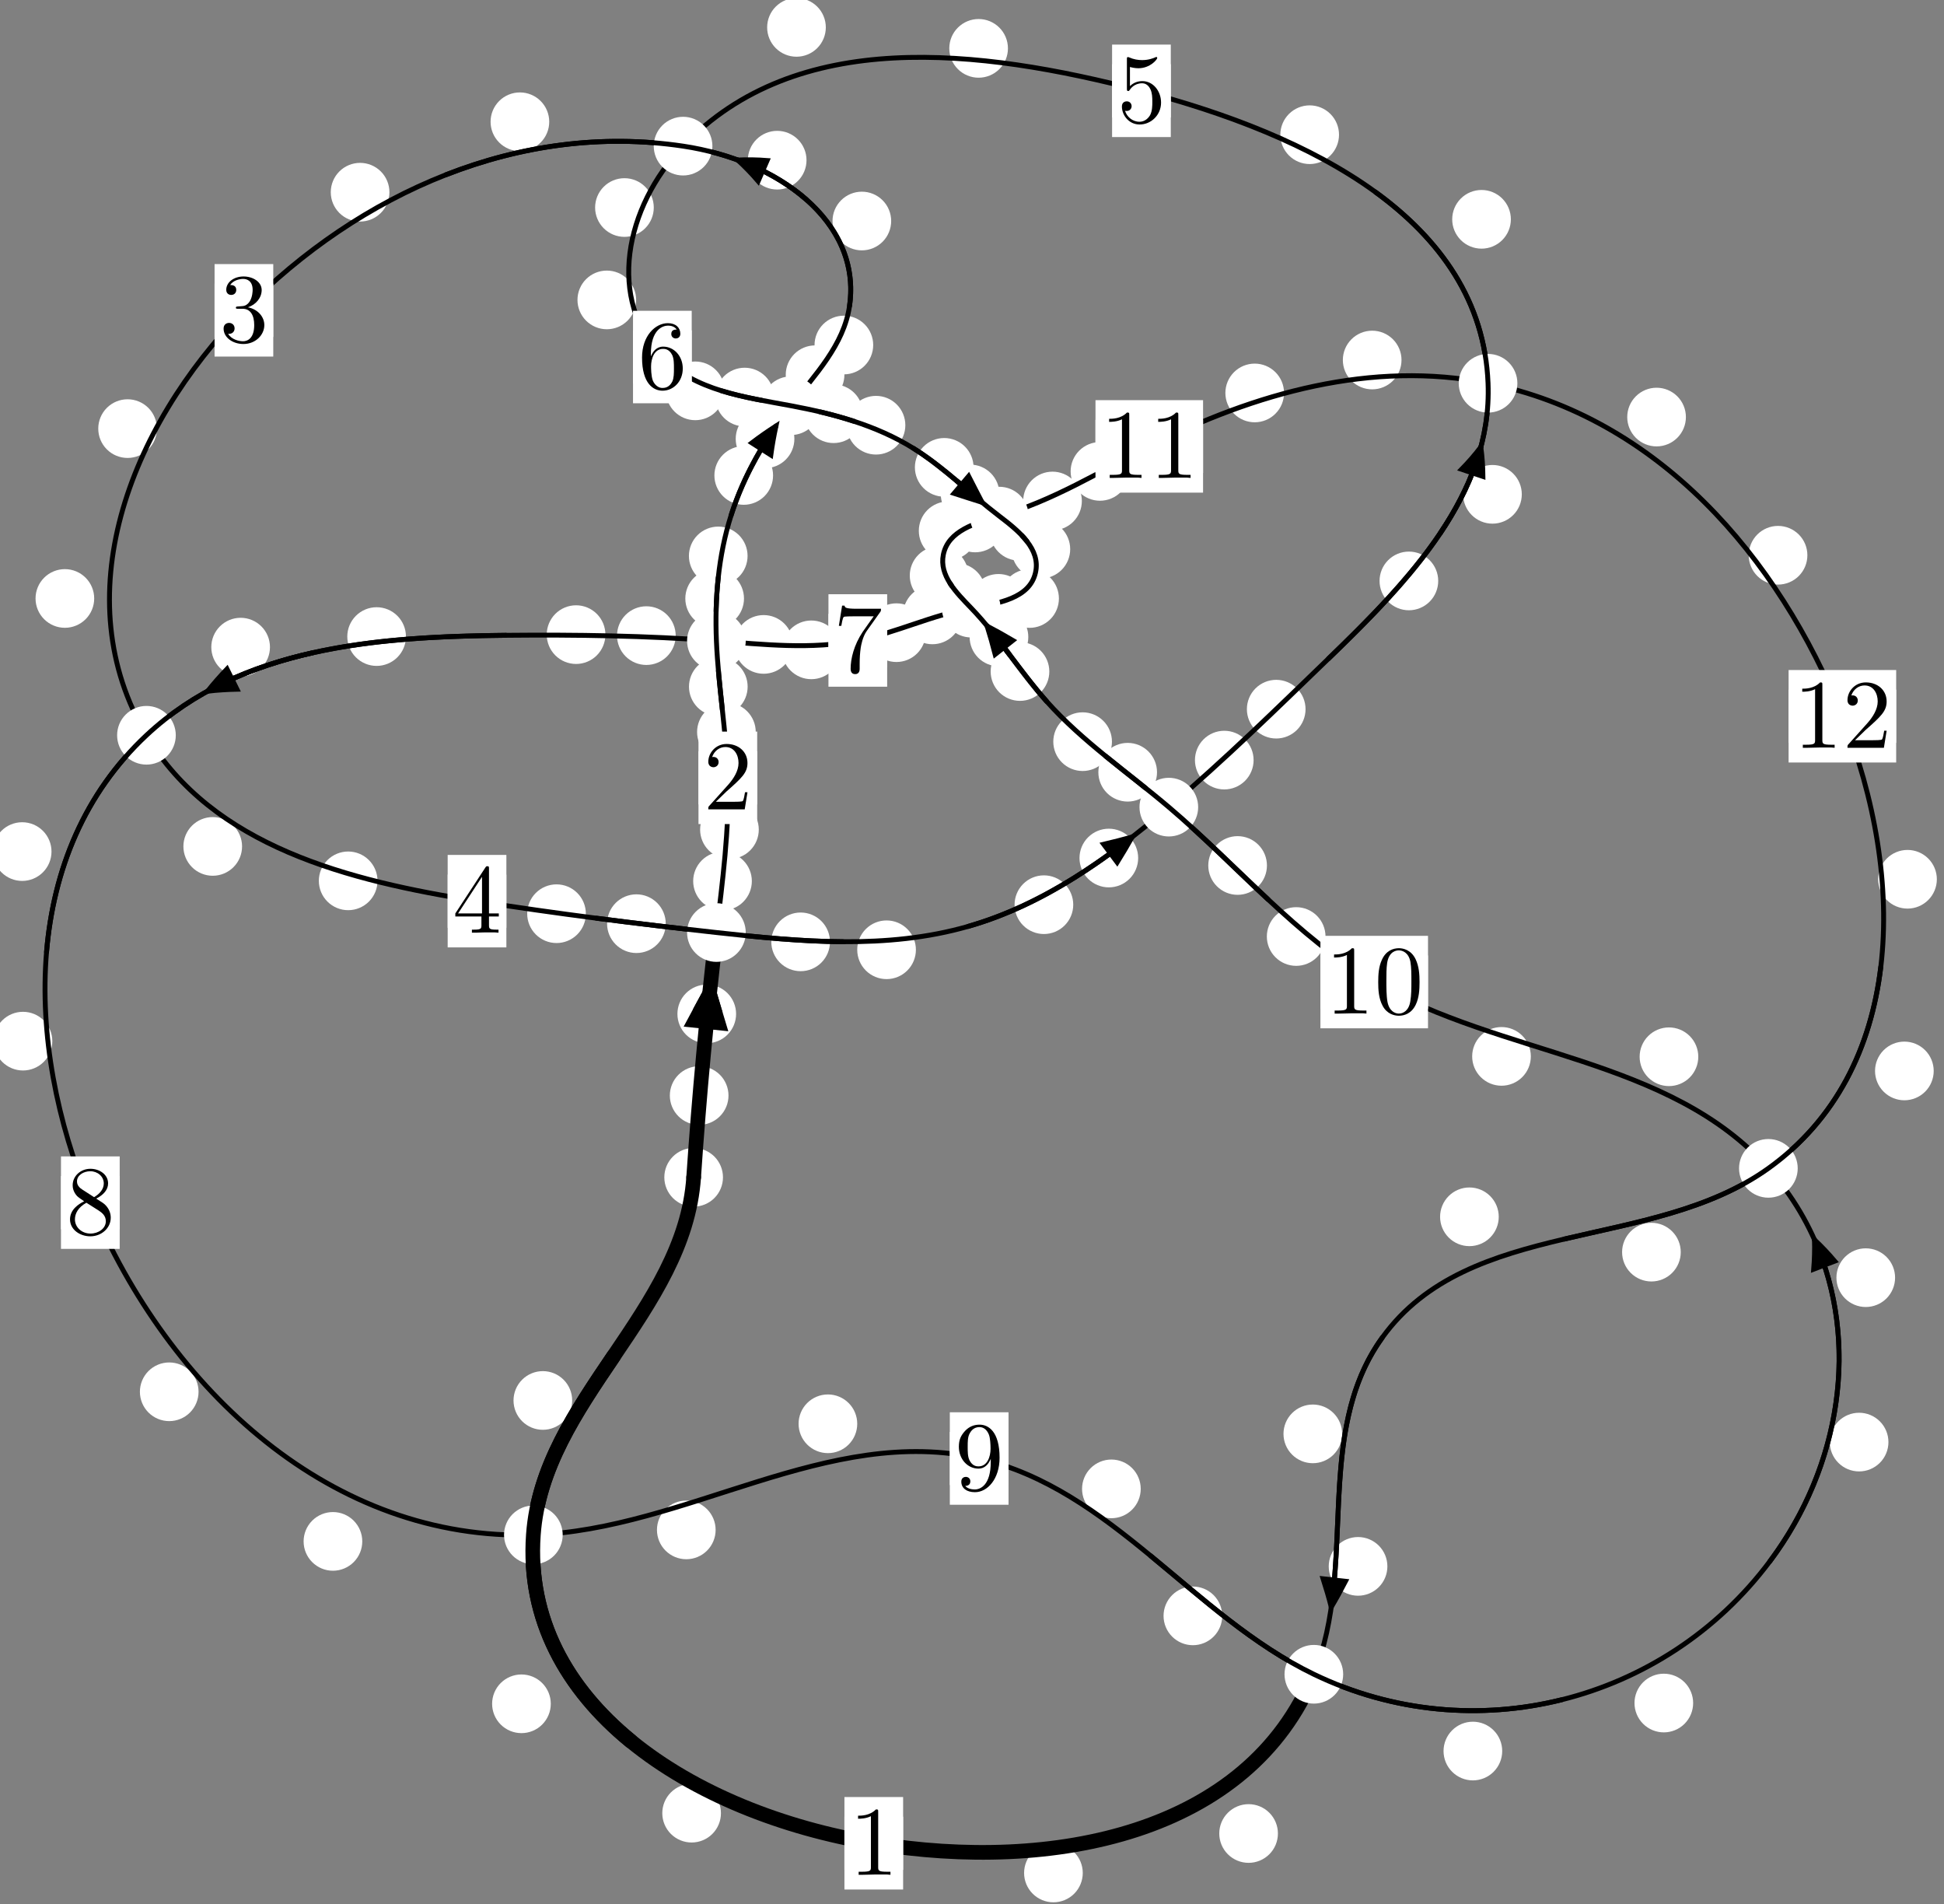 <?xml version="1.0"?>
<!-- Created by MetaPost 1.999 on 2021.07.06:0006 -->
<svg version="1.1" xmlns="http://www.w3.org/2000/svg" xmlns:xlink="http://www.w3.org/1999/xlink" width="198.087" height="193.993" viewBox="0 0 198.087 193.993">
<rect x="0" y="0" width="198.087" height="193.993" fill="#808080" stroke="none"/>
<!-- Original BoundingBox: -73.729660 -98.794098 124.357788 95.199265 -->
  <defs>
    <g transform="scale(0.01,0.01)" id="GLYPHcmr10_48">
      <path style="fill-rule: evenodd;" d="M460 -320C460 -400,455 -480,420 -554C374 -650,292 -666,250 -666C190 -666,117 -640,76 -547C44 -478,39 -400,39 -320C39 -245,43 -155,84 -79C127 2,200 22,249 22C303 22,379 1,423 -94C455 -163,460 -241,460 -320M249 -0C210 -0,151 -25,133 -121C122 -181,122 -273,122 -332C122 -396,122 -462,130 -516C149 -635,224 -644,249 -644C282 -644,348 -626,367 -527C377 -471,377 -395,377 -332C377 -257,377 -189,366 -125C351 -30,294 -0,249 -0"></path>
    </g>
    <g transform="scale(0.01,0.01)" id="GLYPHcmr10_49">
      <path style="fill-rule: evenodd;" d="M294 -640C294 -664,294 -666,271 -666C209 -602,121 -602,89 -602L89 -571C109 -571,168 -571,220 -597L220 -79C220 -43,217 -31,127 -31L95 -31L95 -0L257 -0L130 -3L217 -3L257 -3L297 -3L384 -3L419 -0L419 -31L387 -31C297 -31,294 -42,294 -79"></path>
    </g>
    <g transform="scale(0.01,0.01)" id="GLYPHcmr10_50">
      <path style="fill-rule: evenodd;" d="M127 -77L233 -180C389 -318,449 -372,449 -472C449 -586,359 -666,237 -666C124 -666,50 -574,50 -485C50 -429,100 -429,103 -429C120 -429,155 -441,155 -482C155 -508,137 -534,102 -534C94 -534,92 -534,89 -533C112 -598,166 -635,224 -635C315 -635,358 -554,358 -472C358 -392,308 -313,253 -251L61 -37C50 -26,50 -24,50 -0L421 -0L449 -174L424 -174C419 -144,412 -100,402 -85C395 -77,329 -77,307 -77"></path>
    </g>
    <g transform="scale(0.01,0.01)" id="GLYPHcmr10_51">
      <path style="fill-rule: evenodd;" d="M290 -352C372 -379,430 -449,430 -528C430 -610,342 -666,246 -666C145 -666,69 -606,69 -530C69 -497,91 -478,120 -478C151 -478,171 -500,171 -529C171 -579,124 -579,109 -579C140 -628,206 -641,242 -641C283 -641,338 -619,338 -529C338 -517,336 -459,310 -415C280 -367,246 -364,221 -363C213 -362,189 -360,182 -360C174 -359,167 -358,167 -348C167 -337,174 -337,191 -337L235 -337C317 -337,354 -269,354 -171C354 -35,285 -6,241 -6C198 -6,123 -23,88 -82C123 -77,154 -99,154 -137C154 -173,127 -193,98 -193C74 -193,42 -179,42 -135C42 -44,135 22,244 22C366 22,457 -69,457 -171C457 -253,394 -331,290 -352"></path>
    </g>
    <g transform="scale(0.01,0.01)" id="GLYPHcmr10_52">
      <path style="fill-rule: evenodd;" d="M294 -165L294 -78C294 -42,292 -31,218 -31L197 -31L197 -0L332 -0L238 -3L290 -3L332 -3L374 -3L427 -3L468 -0L468 -31L447 -31C373 -31,371 -42,371 -78L371 -165L471 -165L471 -196L371 -196L371 -651C371 -671,371 -677,355 -677C346 -677,343 -677,335 -665L28 -196L28 -165M300 -196L56 -196L300 -569"></path>
    </g>
    <g transform="scale(0.01,0.01)" id="GLYPHcmr10_53">
      <path style="fill-rule: evenodd;" d="M449 -201C449 -320,367 -420,259 -420C211 -420,168 -404,132 -369L132 -564C152 -558,185 -551,217 -551C340 -551,410 -642,410 -655C410 -661,407 -666,400 -666C399 -666,397 -666,392 -663C372 -654,323 -634,256 -634C216 -634,170 -641,123 -662C115 -665,113 -665,111 -665C101 -665,101 -657,101 -641L101 -345C101 -327,101 -319,115 -319C122 -319,124 -322,128 -328C139 -344,176 -398,257 -398C309 -398,334 -352,342 -334C358 -297,360 -258,360 -208C360 -173,360 -113,336 -71C312 -32,275 -6,229 -6C156 -6,99 -59,82 -118C85 -117,88 -116,99 -116C132 -116,149 -141,149 -165C149 -189,132 -214,99 -214C85 -214,50 -207,50 -161C50 -75,119 22,231 22C347 22,449 -74,449 -201"></path>
    </g>
    <g transform="scale(0.01,0.01)" id="GLYPHcmr10_54">
      <path style="fill-rule: evenodd;" d="M132 -328L132 -352C132 -605,256 -641,307 -641C331 -641,373 -635,395 -601C380 -601,340 -601,340 -556C340 -525,364 -510,386 -510C402 -510,432 -519,432 -558C432 -618,388 -666,305 -666C177 -666,42 -537,42 -316C42 -49,158 22,251 22C362 22,457 -72,457 -204C457 -331,368 -427,257 -427C189 -427,152 -376,132 -328M251 -6C188 -6,158 -66,152 -81C134 -128,134 -208,134 -226C134 -304,166 -404,256 -404C272 -404,318 -404,349 -342C367 -305,367 -254,367 -205C367 -157,367 -107,350 -71C320 -11,274 -6,251 -6"></path>
    </g>
    <g transform="scale(0.01,0.01)" id="GLYPHcmr10_55">
      <path style="fill-rule: evenodd;" d="M476 -609C485 -621,485 -623,485 -644L242 -644C120 -644,118 -657,114 -676L89 -676L56 -470L81 -470C84 -486,93 -549,106 -561C113 -567,191 -567,204 -567L411 -567C400 -551,321 -442,299 -409C209 -274,176 -135,176 -33C176 -23,176 22,222 22C268 22,268 -23,268 -33L268 -84C268 -139,271 -194,279 -248C283 -271,297 -357,341 -419"></path>
    </g>
    <g transform="scale(0.01,0.01)" id="GLYPHcmr10_56">
      <path style="fill-rule: evenodd;" d="M163 -457C117 -487,113 -521,113 -538C113 -599,178 -641,249 -641C322 -641,386 -589,386 -517C386 -460,347 -412,287 -377M309 -362C381 -399,430 -451,430 -517C430 -609,341 -666,250 -666C150 -666,69 -592,69 -499C69 -481,71 -436,113 -389C124 -377,161 -352,186 -335C128 -306,42 -250,42 -151C42 -45,144 22,249 22C362 22,457 -61,457 -168C457 -204,446 -249,408 -291C389 -312,373 -322,309 -362M209 -320L332 -242C360 -223,407 -193,407 -132C407 -58,332 -6,250 -6C164 -6,92 -68,92 -151C92 -209,124 -273,209 -320"></path>
    </g>
    <g transform="scale(0.01,0.01)" id="GLYPHcmr10_57">
      <path style="fill-rule: evenodd;" d="M367 -318L367 -286C367 -52,263 -6,205 -6C188 -6,134 -8,107 -42C151 -42,159 -71,159 -88C159 -119,135 -134,113 -134C97 -134,67 -125,67 -86C67 -19,121 22,206 22C335 22,457 -114,457 -329C457 -598,342 -666,253 -666C198 -666,149 -648,106 -603C65 -558,42 -516,42 -441C42 -316,130 -218,242 -218C303 -218,344 -260,367 -318M243 -241C227 -241,181 -241,150 -304C132 -341,132 -391,132 -440C132 -494,132 -541,153 -578C180 -628,218 -641,253 -641C299 -641,332 -607,349 -562C361 -530,365 -467,365 -421C365 -338,331 -241,243 -241"></path>
    </g>
  </defs>
  <path d="M74.231 111.606C74.231 110.813,73.916 110.053,73.356 109.493C72.795 108.932,72.035 108.617,71.243 108.617C70.45 108.617,69.69 108.932,69.129 109.493C68.569 110.053,68.254 110.813,68.254 111.606C68.254 112.399,68.569 113.159,69.129 113.719C69.69 114.28,70.45 114.595,71.243 114.595C72.035 114.595,72.795 114.28,73.356 113.719C73.916 113.159,74.231 112.399,74.231 111.606Z" style="fill: rgb(100%,100%,100%);stroke: none;"></path>
  <path d="M73.669 119.937C73.669 119.144,73.354 118.384,72.794 117.823C72.233 117.263,71.473 116.948,70.681 116.948C69.888 116.948,69.128 117.263,68.567 117.823C68.007 118.384,67.692 119.144,67.692 119.937C67.692 120.729,68.007 121.489,68.567 122.05C69.128 122.61,69.888 122.925,70.681 122.925C71.473 122.925,72.233 122.61,72.794 122.05C73.354 121.489,73.669 120.729,73.669 119.937Z" style="fill: rgb(100%,100%,100%);stroke: none;"></path>
  <path d="M76.61 89.762C76.61 88.969,76.295 88.209,75.735 87.649C75.174 87.088,74.414 86.773,73.622 86.773C72.829 86.773,72.069 87.088,71.508 87.649C70.948 88.209,70.633 88.969,70.633 89.762C70.633 90.555,70.948 91.315,71.508 91.875C72.069 92.436,72.829 92.751,73.622 92.751C74.414 92.751,75.174 92.436,75.735 91.875C76.295 91.315,76.61 90.555,76.61 89.762Z" style="fill: rgb(100%,100%,100%);stroke: none;"></path>
  <path d="M75.005 103.291C75.005 102.499,74.69 101.738,74.129 101.178C73.569 100.617,72.809 100.303,72.016 100.303C71.223 100.303,70.463 100.617,69.903 101.178C69.342 101.738,69.027 102.499,69.027 103.291C69.027 104.084,69.342 104.844,69.903 105.405C70.463 105.965,71.223 106.28,72.016 106.28C72.809 106.28,73.569 105.965,74.129 105.405C74.69 104.844,75.005 104.084,75.005 103.291Z" style="fill: rgb(100%,100%,100%);stroke: none;"></path>
  <path d="M77.008 74.573C77.008 73.78,76.693 73.02,76.133 72.46C75.572 71.899,74.812 71.584,74.02 71.584C73.227 71.584,72.467 71.899,71.906 72.46C71.346 73.02,71.031 73.78,71.031 74.573C71.031 75.366,71.346 76.126,71.906 76.686C72.467 77.247,73.227 77.562,74.02 77.562C74.812 77.562,75.572 77.247,76.133 76.686C76.693 76.126,77.008 75.366,77.008 74.573Z" style="fill: rgb(100%,100%,100%);stroke: none;"></path>
  <path d="M77.317 84.515C77.317 83.723,77.002 82.963,76.441 82.402C75.881 81.842,75.121 81.527,74.328 81.527C73.535 81.527,72.775 81.842,72.215 82.402C71.654 82.963,71.339 83.723,71.339 84.515C71.339 85.308,71.654 86.068,72.215 86.629C72.775 87.189,73.535 87.504,74.328 87.504C75.121 87.504,75.881 87.189,76.441 86.629C77.002 86.068,77.317 85.308,77.317 84.515Z" style="fill: rgb(100%,100%,100%);stroke: none;"></path>
  <path d="M75.81 60.974C75.81 60.181,75.495 59.421,74.934 58.86C74.374 58.3,73.614 57.985,72.821 57.985C72.028 57.985,71.268 58.3,70.708 58.86C70.147 59.421,69.832 60.181,69.832 60.974C69.832 61.766,70.147 62.526,70.708 63.087C71.268 63.647,72.028 63.962,72.821 63.962C73.614 63.962,74.374 63.647,74.934 63.087C75.495 62.526,75.81 61.766,75.81 60.974Z" style="fill: rgb(100%,100%,100%);stroke: none;"></path>
  <path d="M76.182 69.953C76.182 69.161,75.867 68.4,75.307 67.84C74.746 67.28,73.986 66.965,73.193 66.965C72.401 66.965,71.641 67.28,71.08 67.84C70.52 68.4,70.205 69.161,70.205 69.953C70.205 70.746,70.52 71.506,71.08 72.067C71.641 72.627,72.401 72.942,73.193 72.942C73.986 72.942,74.746 72.627,75.307 72.067C75.867 71.506,76.182 70.746,76.182 69.953Z" style="fill: rgb(100%,100%,100%);stroke: none;"></path>
  <path d="M78.773 48.435C78.773 47.643,78.458 46.882,77.897 46.322C77.337 45.761,76.577 45.447,75.784 45.447C74.991 45.447,74.231 45.761,73.671 46.322C73.11 46.882,72.795 47.643,72.795 48.435C72.795 49.228,73.11 49.988,73.671 50.549C74.231 51.109,74.991 51.424,75.784 51.424C76.577 51.424,77.337 51.109,77.897 50.549C78.458 49.988,78.773 49.228,78.773 48.435Z" style="fill: rgb(100%,100%,100%);stroke: none;"></path>
  <path d="M76.175 56.635C76.175 55.842,75.861 55.082,75.3 54.521C74.74 53.961,73.979 53.646,73.187 53.646C72.394 53.646,71.634 53.961,71.073 54.521C70.513 55.082,70.198 55.842,70.198 56.635C70.198 57.427,70.513 58.188,71.073 58.748C71.634 59.309,72.394 59.624,73.187 59.624C73.979 59.624,74.74 59.309,75.3 58.748C75.861 58.188,76.175 57.427,76.175 56.635Z" style="fill: rgb(100%,100%,100%);stroke: none;"></path>
  <path d="M86.042 38.176C86.042 37.383,85.727 36.623,85.167 36.062C84.606 35.502,83.846 35.187,83.053 35.187C82.261 35.187,81.501 35.502,80.94 36.062C80.38 36.623,80.065 37.383,80.065 38.176C80.065 38.968,80.38 39.729,80.94 40.289C81.501 40.849,82.261 41.164,83.053 41.164C83.846 41.164,84.606 40.849,85.167 40.289C85.727 39.729,86.042 38.968,86.042 38.176Z" style="fill: rgb(100%,100%,100%);stroke: none;"></path>
  <path d="M80.945 44.706C80.945 43.913,80.63 43.153,80.069 42.593C79.509 42.032,78.749 41.717,77.956 41.717C77.163 41.717,76.403 42.032,75.843 42.593C75.282 43.153,74.967 43.913,74.967 44.706C74.967 45.499,75.282 46.259,75.843 46.819C76.403 47.38,77.163 47.695,77.956 47.695C78.749 47.695,79.509 47.38,80.069 46.819C80.63 46.259,80.945 45.499,80.945 44.706Z" style="fill: rgb(100%,100%,100%);stroke: none;"></path>
  <path d="M90.808 22.516C90.808 21.723,90.493 20.963,89.933 20.403C89.373 19.842,88.612 19.527,87.82 19.527C87.027 19.527,86.267 19.842,85.706 20.403C85.146 20.963,84.831 21.723,84.831 22.516C84.831 23.309,85.146 24.069,85.706 24.629C86.267 25.19,87.027 25.505,87.82 25.505C88.612 25.505,89.373 25.19,89.933 24.629C90.493 24.069,90.808 23.309,90.808 22.516Z" style="fill: rgb(100%,100%,100%);stroke: none;"></path>
  <path d="M88.976 35.148C88.976 34.356,88.661 33.595,88.101 33.035C87.54 32.474,86.78 32.159,85.987 32.159C85.195 32.159,84.435 32.474,83.874 33.035C83.314 33.595,82.999 34.356,82.999 35.148C82.999 35.941,83.314 36.701,83.874 37.262C84.435 37.822,85.195 38.137,85.987 38.137C86.78 38.137,87.54 37.822,88.101 37.262C88.661 36.701,88.976 35.941,88.976 35.148Z" style="fill: rgb(100%,100%,100%);stroke: none;"></path>
  <path d="M55.965 12.404C55.965 11.611,55.65 10.851,55.09 10.291C54.529 9.73,53.769 9.415,52.977 9.415C52.184 9.415,51.424 9.73,50.863 10.291C50.303 10.851,49.988 11.611,49.988 12.404C49.988 13.197,50.303 13.957,50.863 14.517C51.424 15.078,52.184 15.393,52.977 15.393C53.769 15.393,54.529 15.078,55.09 14.517C55.65 13.957,55.965 13.197,55.965 12.404Z" style="fill: rgb(100%,100%,100%);stroke: none;"></path>
  <path d="M82.181 16.319C82.181 15.526,81.866 14.766,81.305 14.206C80.745 13.645,79.985 13.33,79.192 13.33C78.399 13.33,77.639 13.645,77.079 14.206C76.518 14.766,76.203 15.526,76.203 16.319C76.203 17.112,76.518 17.872,77.079 18.432C77.639 18.993,78.399 19.308,79.192 19.308C79.985 19.308,80.745 18.993,81.305 18.432C81.866 17.872,82.181 17.112,82.181 16.319Z" style="fill: rgb(100%,100%,100%);stroke: none;"></path>
  <path d="M15.989 43.665C15.989 42.872,15.674 42.112,15.114 41.551C14.553 40.991,13.793 40.676,13 40.676C12.208 40.676,11.447 40.991,10.887 41.551C10.326 42.112,10.012 42.872,10.012 43.665C10.012 44.457,10.326 45.218,10.887 45.778C11.447 46.339,12.208 46.653,13 46.653C13.793 46.653,14.553 46.339,15.114 45.778C15.674 45.218,15.989 44.457,15.989 43.665Z" style="fill: rgb(100%,100%,100%);stroke: none;"></path>
  <path d="M39.681 19.581C39.681 18.788,39.366 18.028,38.806 17.468C38.245 16.907,37.485 16.592,36.692 16.592C35.9 16.592,35.14 16.907,34.579 17.468C34.019 18.028,33.704 18.788,33.704 19.581C33.704 20.374,34.019 21.134,34.579 21.694C35.14 22.255,35.9 22.57,36.692 22.57C37.485 22.57,38.245 22.255,38.806 21.694C39.366 21.134,39.681 20.374,39.681 19.581Z" style="fill: rgb(100%,100%,100%);stroke: none;"></path>
  <path d="M24.666 86.227C24.666 85.434,24.351 84.674,23.79 84.114C23.23 83.553,22.469 83.238,21.677 83.238C20.884 83.238,20.124 83.553,19.563 84.114C19.003 84.674,18.688 85.434,18.688 86.227C18.688 87.02,19.003 87.78,19.563 88.34C20.124 88.901,20.884 89.216,21.677 89.216C22.469 89.216,23.23 88.901,23.79 88.34C24.351 87.78,24.666 87.02,24.666 86.227Z" style="fill: rgb(100%,100%,100%);stroke: none;"></path>
  <path d="M9.599 60.967C9.599 60.175,9.284 59.414,8.724 58.854C8.163 58.294,7.403 57.979,6.61 57.979C5.818 57.979,5.058 58.294,4.497 58.854C3.937 59.414,3.622 60.175,3.622 60.967C3.622 61.76,3.937 62.52,4.497 63.081C5.058 63.641,5.818 63.956,6.61 63.956C7.403 63.956,8.163 63.641,8.724 63.081C9.284 62.52,9.599 61.76,9.599 60.967Z" style="fill: rgb(100%,100%,100%);stroke: none;"></path>
  <path d="M59.697 93.082C59.697 92.289,59.382 91.529,58.822 90.969C58.261 90.408,57.501 90.093,56.709 90.093C55.916 90.093,55.156 90.408,54.595 90.969C54.035 91.529,53.72 92.289,53.72 93.082C53.72 93.875,54.035 94.635,54.595 95.195C55.156 95.756,55.916 96.071,56.709 96.071C57.501 96.071,58.261 95.756,58.822 95.195C59.382 94.635,59.697 93.875,59.697 93.082Z" style="fill: rgb(100%,100%,100%);stroke: none;"></path>
  <path d="M38.467 89.734C38.467 88.942,38.152 88.182,37.591 87.621C37.031 87.061,36.271 86.746,35.478 86.746C34.685 86.746,33.925 87.061,33.365 87.621C32.804 88.182,32.489 88.942,32.489 89.734C32.489 90.527,32.804 91.287,33.365 91.848C33.925 92.408,34.685 92.723,35.478 92.723C36.271 92.723,37.031 92.408,37.591 91.848C38.152 91.287,38.467 90.527,38.467 89.734Z" style="fill: rgb(100%,100%,100%);stroke: none;"></path>
  <path d="M84.572 95.95C84.572 95.157,84.257 94.397,83.696 93.836C83.136 93.276,82.376 92.961,81.583 92.961C80.79 92.961,80.03 93.276,79.47 93.836C78.909 94.397,78.594 95.157,78.594 95.95C78.594 96.742,78.909 97.502,79.47 98.063C80.03 98.623,80.79 98.938,81.583 98.938C82.376 98.938,83.136 98.623,83.696 98.063C84.257 97.502,84.572 96.742,84.572 95.95Z" style="fill: rgb(100%,100%,100%);stroke: none;"></path>
  <path d="M67.837 94.098C67.837 93.305,67.522 92.545,66.962 91.985C66.401 91.424,65.641 91.109,64.848 91.109C64.056 91.109,63.295 91.424,62.735 91.985C62.174 92.545,61.86 93.305,61.86 94.098C61.86 94.891,62.174 95.651,62.735 96.211C63.295 96.772,64.056 97.087,64.848 97.087C65.641 97.087,66.401 96.772,66.962 96.211C67.522 95.651,67.837 94.891,67.837 94.098Z" style="fill: rgb(100%,100%,100%);stroke: none;"></path>
  <path d="M109.36 92.164C109.36 91.371,109.045 90.611,108.484 90.05C107.924 89.49,107.164 89.175,106.371 89.175C105.578 89.175,104.818 89.49,104.258 90.05C103.697 90.611,103.382 91.371,103.382 92.164C103.382 92.956,103.697 93.717,104.258 94.277C104.818 94.838,105.578 95.152,106.371 95.152C107.164 95.152,107.924 94.838,108.484 94.277C109.045 93.717,109.36 92.956,109.36 92.164Z" style="fill: rgb(100%,100%,100%);stroke: none;"></path>
  <path d="M93.327 96.756C93.327 95.964,93.012 95.203,92.451 94.643C91.891 94.082,91.131 93.768,90.338 93.768C89.545 93.768,88.785 94.082,88.225 94.643C87.664 95.203,87.349 95.964,87.349 96.756C87.349 97.549,87.664 98.309,88.225 98.87C88.785 99.43,89.545 99.745,90.338 99.745C91.131 99.745,91.891 99.43,92.451 98.87C93.012 98.309,93.327 97.549,93.327 96.756Z" style="fill: rgb(100%,100%,100%);stroke: none;"></path>
  <path d="M127.738 77.435C127.738 76.642,127.423 75.882,126.863 75.321C126.302 74.761,125.542 74.446,124.749 74.446C123.957 74.446,123.197 74.761,122.636 75.321C122.076 75.882,121.761 76.642,121.761 77.435C121.761 78.227,122.076 78.987,122.636 79.548C123.197 80.108,123.957 80.423,124.749 80.423C125.542 80.423,126.302 80.108,126.863 79.548C127.423 78.987,127.738 78.227,127.738 77.435Z" style="fill: rgb(100%,100%,100%);stroke: none;"></path>
  <path d="M115.975 87.41C115.975 86.618,115.66 85.858,115.099 85.297C114.539 84.737,113.779 84.422,112.986 84.422C112.193 84.422,111.433 84.737,110.873 85.297C110.312 85.858,109.997 86.618,109.997 87.41C109.997 88.203,110.312 88.963,110.873 89.524C111.433 90.084,112.193 90.399,112.986 90.399C113.779 90.399,114.539 90.084,115.099 89.524C115.66 88.963,115.975 88.203,115.975 87.41Z" style="fill: rgb(100%,100%,100%);stroke: none;"></path>
  <path d="M146.549 59.181C146.549 58.388,146.234 57.628,145.674 57.068C145.113 56.507,144.353 56.192,143.561 56.192C142.768 56.192,142.008 56.507,141.447 57.068C140.887 57.628,140.572 58.388,140.572 59.181C140.572 59.974,140.887 60.734,141.447 61.294C142.008 61.855,142.768 62.17,143.561 62.17C144.353 62.17,145.113 61.855,145.674 61.294C146.234 60.734,146.549 59.974,146.549 59.181Z" style="fill: rgb(100%,100%,100%);stroke: none;"></path>
  <path d="M133.031 72.245C133.031 71.453,132.716 70.692,132.156 70.132C131.595 69.572,130.835 69.257,130.042 69.257C129.25 69.257,128.49 69.572,127.929 70.132C127.369 70.692,127.054 71.453,127.054 72.245C127.054 73.038,127.369 73.798,127.929 74.359C128.49 74.919,129.25 75.234,130.042 75.234C130.835 75.234,131.595 74.919,132.156 74.359C132.716 73.798,133.031 73.038,133.031 72.245Z" style="fill: rgb(100%,100%,100%);stroke: none;"></path>
  <path d="M153.952 22.342C153.952 21.549,153.637 20.789,153.077 20.229C152.516 19.668,151.756 19.353,150.964 19.353C150.171 19.353,149.411 19.668,148.85 20.229C148.29 20.789,147.975 21.549,147.975 22.342C147.975 23.135,148.29 23.895,148.85 24.455C149.411 25.016,150.171 25.331,150.964 25.331C151.756 25.331,152.516 25.016,153.077 24.455C153.637 23.895,153.952 23.135,153.952 22.342Z" style="fill: rgb(100%,100%,100%);stroke: none;"></path>
  <path d="M155.066 50.358C155.066 49.565,154.751 48.805,154.19 48.245C153.63 47.684,152.87 47.369,152.077 47.369C151.284 47.369,150.524 47.684,149.964 48.245C149.403 48.805,149.088 49.565,149.088 50.358C149.088 51.151,149.403 51.911,149.964 52.471C150.524 53.032,151.284 53.347,152.077 53.347C152.87 53.347,153.63 53.032,154.19 52.471C154.751 51.911,155.066 51.151,155.066 50.358Z" style="fill: rgb(100%,100%,100%);stroke: none;"></path>
  <path d="M102.706 4.927C102.706 4.134,102.391 3.374,101.831 2.814C101.271 2.253,100.51 1.938,99.718 1.938C98.925 1.938,98.165 2.253,97.604 2.814C97.044 3.374,96.729 4.134,96.729 4.927C96.729 5.72,97.044 6.48,97.604 7.04C98.165 7.601,98.925 7.916,99.718 7.916C100.51 7.916,101.271 7.601,101.831 7.04C102.391 6.48,102.706 5.72,102.706 4.927Z" style="fill: rgb(100%,100%,100%);stroke: none;"></path>
  <path d="M136.441 13.723C136.441 12.931,136.126 12.17,135.565 11.61C135.005 11.049,134.245 10.734,133.452 10.734C132.659 10.734,131.899 11.049,131.339 11.61C130.778 12.17,130.463 12.931,130.463 13.723C130.463 14.516,130.778 15.276,131.339 15.837C131.899 16.397,132.659 16.712,133.452 16.712C134.245 16.712,135.005 16.397,135.565 15.837C136.126 15.276,136.441 14.516,136.441 13.723Z" style="fill: rgb(100%,100%,100%);stroke: none;"></path>
  <path d="M66.618 21.142C66.618 20.349,66.303 19.589,65.742 19.028C65.182 18.468,64.422 18.153,63.629 18.153C62.836 18.153,62.076 18.468,61.516 19.028C60.955 19.589,60.64 20.349,60.64 21.142C60.64 21.934,60.955 22.695,61.516 23.255C62.076 23.815,62.836 24.13,63.629 24.13C64.422 24.13,65.182 23.815,65.742 23.255C66.303 22.695,66.618 21.934,66.618 21.142Z" style="fill: rgb(100%,100%,100%);stroke: none;"></path>
  <path d="M84.148 2.789C84.148 1.997,83.833 1.237,83.272 0.676C82.712 0.116,81.952 -0.199,81.159 -0.199C80.366 -0.199,79.606 0.116,79.046 0.676C78.485 1.237,78.17 1.997,78.17 2.789C78.17 3.582,78.485 4.342,79.046 4.903C79.606 5.463,80.366 5.778,81.159 5.778C81.952 5.778,82.712 5.463,83.272 4.903C83.833 4.342,84.148 3.582,84.148 2.789Z" style="fill: rgb(100%,100%,100%);stroke: none;"></path>
  <path d="M73.833 39.817C73.833 39.024,73.518 38.264,72.957 37.704C72.397 37.143,71.637 36.828,70.844 36.828C70.051 36.828,69.291 37.143,68.731 37.704C68.17 38.264,67.855 39.024,67.855 39.817C67.855 40.61,68.17 41.37,68.731 41.93C69.291 42.491,70.051 42.806,70.844 42.806C71.637 42.806,72.397 42.491,72.957 41.93C73.518 41.37,73.833 40.61,73.833 39.817Z" style="fill: rgb(100%,100%,100%);stroke: none;"></path>
  <path d="M64.821 30.553C64.821 29.761,64.506 29.001,63.945 28.44C63.385 27.88,62.625 27.565,61.832 27.565C61.039 27.565,60.279 27.88,59.719 28.44C59.158 29.001,58.843 29.761,58.843 30.553C58.843 31.346,59.158 32.106,59.719 32.667C60.279 33.227,61.039 33.542,61.832 33.542C62.625 33.542,63.385 33.227,63.945 32.667C64.506 32.106,64.821 31.346,64.821 30.553Z" style="fill: rgb(100%,100%,100%);stroke: none;"></path>
  <path d="M87.929 42.147C87.929 41.354,87.614 40.594,87.054 40.033C86.493 39.473,85.733 39.158,84.94 39.158C84.148 39.158,83.387 39.473,82.827 40.033C82.266 40.594,81.951 41.354,81.951 42.147C81.951 42.939,82.266 43.7,82.827 44.26C83.387 44.821,84.148 45.135,84.94 45.135C85.733 45.135,86.493 44.821,87.054 44.26C87.614 43.7,87.929 42.939,87.929 42.147Z" style="fill: rgb(100%,100%,100%);stroke: none;"></path>
  <path d="M78.866 40.451C78.866 39.658,78.551 38.898,77.991 38.338C77.43 37.777,76.67 37.462,75.878 37.462C75.085 37.462,74.325 37.777,73.764 38.338C73.204 38.898,72.889 39.658,72.889 40.451C72.889 41.244,73.204 42.004,73.764 42.564C74.325 43.125,75.085 43.44,75.878 43.44C76.67 43.44,77.43 43.125,77.991 42.564C78.551 42.004,78.866 41.244,78.866 40.451Z" style="fill: rgb(100%,100%,100%);stroke: none;"></path>
  <path d="M99.202 47.612C99.202 46.819,98.887 46.059,98.327 45.499C97.766 44.938,97.006 44.623,96.214 44.623C95.421 44.623,94.661 44.938,94.1 45.499C93.54 46.059,93.225 46.819,93.225 47.612C93.225 48.405,93.54 49.165,94.1 49.725C94.661 50.286,95.421 50.601,96.214 50.601C97.006 50.601,97.766 50.286,98.327 49.725C98.887 49.165,99.202 48.405,99.202 47.612Z" style="fill: rgb(100%,100%,100%);stroke: none;"></path>
  <path d="M92.251 43.318C92.251 42.526,91.936 41.766,91.376 41.205C90.815 40.645,90.055 40.33,89.263 40.33C88.47 40.33,87.71 40.645,87.149 41.205C86.589 41.766,86.274 42.526,86.274 43.318C86.274 44.111,86.589 44.871,87.149 45.432C87.71 45.992,88.47 46.307,89.263 46.307C90.055 46.307,90.815 45.992,91.376 45.432C91.936 44.871,92.251 44.111,92.251 43.318Z" style="fill: rgb(100%,100%,100%);stroke: none;"></path>
  <path d="M106.845 54.124C106.845 53.331,106.53 52.571,105.97 52.01C105.409 51.45,104.649 51.135,103.856 51.135C103.064 51.135,102.303 51.45,101.743 52.01C101.182 52.571,100.868 53.331,100.868 54.124C100.868 54.916,101.182 55.676,101.743 56.237C102.303 56.797,103.064 57.112,103.856 57.112C104.649 57.112,105.409 56.797,105.97 56.237C106.53 55.676,106.845 54.916,106.845 54.124Z" style="fill: rgb(100%,100%,100%);stroke: none;"></path>
  <path d="M101.836 50.318C101.836 49.525,101.521 48.765,100.961 48.205C100.4 47.644,99.64 47.329,98.848 47.329C98.055 47.329,97.295 47.644,96.734 48.205C96.174 48.765,95.859 49.525,95.859 50.318C95.859 51.111,96.174 51.871,96.734 52.431C97.295 52.992,98.055 53.307,98.848 53.307C99.64 53.307,100.4 52.992,100.961 52.431C101.521 51.871,101.836 51.111,101.836 50.318Z" style="fill: rgb(100%,100%,100%);stroke: none;"></path>
  <path d="M107.9 60.971C107.9 60.178,107.585 59.418,107.025 58.858C106.464 58.297,105.704 57.982,104.912 57.982C104.119 57.982,103.359 58.297,102.798 58.858C102.238 59.418,101.923 60.178,101.923 60.971C101.923 61.764,102.238 62.524,102.798 63.084C103.359 63.645,104.119 63.96,104.912 63.96C105.704 63.96,106.464 63.645,107.025 63.084C107.585 62.524,107.9 61.764,107.9 60.971Z" style="fill: rgb(100%,100%,100%);stroke: none;"></path>
  <path d="M109.049 55.944C109.049 55.151,108.734 54.391,108.174 53.83C107.613 53.27,106.853 52.955,106.06 52.955C105.268 52.955,104.508 53.27,103.947 53.83C103.387 54.391,103.072 55.151,103.072 55.944C103.072 56.736,103.387 57.497,103.947 58.057C104.508 58.618,105.268 58.932,106.06 58.932C106.853 58.932,107.613 58.618,108.174 58.057C108.734 57.497,109.049 56.736,109.049 55.944Z" style="fill: rgb(100%,100%,100%);stroke: none;"></path>
  <path d="M97.998 62.641C97.998 61.849,97.683 61.089,97.123 60.528C96.562 59.968,95.802 59.653,95.009 59.653C94.217 59.653,93.457 59.968,92.896 60.528C92.336 61.089,92.021 61.849,92.021 62.641C92.021 63.434,92.336 64.194,92.896 64.755C93.457 65.315,94.217 65.63,95.009 65.63C95.802 65.63,96.562 65.315,97.123 64.755C97.683 64.194,97.998 63.434,97.998 62.641Z" style="fill: rgb(100%,100%,100%);stroke: none;"></path>
  <path d="M104.731 61.466C104.731 60.673,104.416 59.913,103.856 59.353C103.295 58.792,102.535 58.477,101.742 58.477C100.95 58.477,100.19 58.792,99.629 59.353C99.069 59.913,98.754 60.673,98.754 61.466C98.754 62.259,99.069 63.019,99.629 63.579C100.19 64.14,100.95 64.455,101.742 64.455C102.535 64.455,103.295 64.14,103.856 63.579C104.416 63.019,104.731 62.259,104.731 61.466Z" style="fill: rgb(100%,100%,100%);stroke: none;"></path>
  <path d="M85.659 66.202C85.659 65.409,85.344 64.649,84.783 64.089C84.223 63.528,83.463 63.213,82.67 63.213C81.877 63.213,81.117 63.528,80.557 64.089C79.996 64.649,79.681 65.409,79.681 66.202C79.681 66.995,79.996 67.755,80.557 68.315C81.117 68.876,81.877 69.191,82.67 69.191C83.463 69.191,84.223 68.876,84.783 68.315C85.344 67.755,85.659 66.995,85.659 66.202Z" style="fill: rgb(100%,100%,100%);stroke: none;"></path>
  <path d="M94.331 64.453C94.331 63.66,94.016 62.9,93.456 62.339C92.895 61.779,92.135 61.464,91.342 61.464C90.55 61.464,89.79 61.779,89.229 62.339C88.669 62.9,88.354 63.66,88.354 64.453C88.354 65.245,88.669 66.006,89.229 66.566C89.79 67.126,90.55 67.441,91.342 67.441C92.135 67.441,92.895 67.126,93.456 66.566C94.016 66.006,94.331 65.245,94.331 64.453Z" style="fill: rgb(100%,100%,100%);stroke: none;"></path>
  <path d="M68.85 64.753C68.85 63.96,68.535 63.2,67.975 62.639C67.414 62.079,66.654 61.764,65.861 61.764C65.069 61.764,64.308 62.079,63.748 62.639C63.187 63.2,62.873 63.96,62.873 64.753C62.873 65.545,63.187 66.305,63.748 66.866C64.308 67.426,65.069 67.741,65.861 67.741C66.654 67.741,67.414 67.426,67.975 66.866C68.535 66.305,68.85 65.545,68.85 64.753Z" style="fill: rgb(100%,100%,100%);stroke: none;"></path>
  <path d="M80.801 65.648C80.801 64.856,80.486 64.096,79.925 63.535C79.365 62.975,78.605 62.66,77.812 62.66C77.019 62.66,76.259 62.975,75.699 63.535C75.138 64.096,74.823 64.856,74.823 65.648C74.823 66.441,75.138 67.201,75.699 67.762C76.259 68.322,77.019 68.637,77.812 68.637C78.605 68.637,79.365 68.322,79.925 67.762C80.486 67.201,80.801 66.441,80.801 65.648Z" style="fill: rgb(100%,100%,100%);stroke: none;"></path>
  <path d="M41.365 64.849C41.365 64.057,41.05 63.296,40.49 62.736C39.929 62.175,39.169 61.86,38.376 61.86C37.584 61.86,36.824 62.175,36.263 62.736C35.703 63.296,35.388 64.057,35.388 64.849C35.388 65.642,35.703 66.402,36.263 66.963C36.824 67.523,37.584 67.838,38.376 67.838C39.169 67.838,39.929 67.523,40.49 66.963C41.05 66.402,41.365 65.642,41.365 64.849Z" style="fill: rgb(100%,100%,100%);stroke: none;"></path>
  <path d="M61.688 64.652C61.688 63.859,61.373 63.099,60.813 62.538C60.252 61.978,59.492 61.663,58.7 61.663C57.907 61.663,57.147 61.978,56.586 62.538C56.026 63.099,55.711 63.859,55.711 64.652C55.711 65.444,56.026 66.205,56.586 66.765C57.147 67.326,57.907 67.64,58.7 67.64C59.492 67.64,60.252 67.326,60.813 66.765C61.373 66.205,61.688 65.444,61.688 64.652Z" style="fill: rgb(100%,100%,100%);stroke: none;"></path>
  <path d="M5.248 86.753C5.248 85.96,4.933 85.2,4.372 84.639C3.812 84.079,3.052 83.764,2.259 83.764C1.466 83.764,0.706 84.079,0.146 84.639C-0.415 85.2,-0.73 85.96,-0.73 86.753C-0.73 87.545,-0.415 88.306,0.146 88.866C0.706 89.427,1.466 89.742,2.259 89.742C3.052 89.742,3.812 89.427,4.372 88.866C4.933 88.306,5.248 87.545,5.248 86.753Z" style="fill: rgb(100%,100%,100%);stroke: none;"></path>
  <path d="M27.509 65.925C27.509 65.133,27.194 64.373,26.633 63.812C26.073 63.252,25.313 62.937,24.52 62.937C23.727 62.937,22.967 63.252,22.407 63.812C21.846 64.373,21.531 65.133,21.531 65.925C21.531 66.718,21.846 67.478,22.407 68.039C22.967 68.599,23.727 68.914,24.52 68.914C25.313 68.914,26.073 68.599,26.633 68.039C27.194 67.478,27.509 66.718,27.509 65.925Z" style="fill: rgb(100%,100%,100%);stroke: none;"></path>
  <path d="M20.232 141.785C20.232 140.993,19.917 140.233,19.357 139.672C18.796 139.112,18.036 138.797,17.244 138.797C16.451 138.797,15.691 139.112,15.13 139.672C14.57 140.233,14.255 140.993,14.255 141.785C14.255 142.578,14.57 143.338,15.13 143.899C15.691 144.459,16.451 144.774,17.244 144.774C18.036 144.774,18.796 144.459,19.357 143.899C19.917 143.338,20.232 142.578,20.232 141.785Z" style="fill: rgb(100%,100%,100%);stroke: none;"></path>
  <path d="M5.331 106.065C5.331 105.272,5.016 104.512,4.456 103.952C3.895 103.391,3.135 103.076,2.342 103.076C1.55 103.076,0.789 103.391,0.229 103.952C-0.332 104.512,-0.647 105.272,-0.647 106.065C-0.647 106.858,-0.332 107.618,0.229 108.178C0.789 108.739,1.55 109.054,2.342 109.054C3.135 109.054,3.895 108.739,4.456 108.178C5.016 107.618,5.331 106.858,5.331 106.065Z" style="fill: rgb(100%,100%,100%);stroke: none;"></path>
  <path d="M72.92 155.856C72.92 155.063,72.605 154.303,72.044 153.742C71.484 153.182,70.724 152.867,69.931 152.867C69.138 152.867,68.378 153.182,67.818 153.742C67.257 154.303,66.942 155.063,66.942 155.856C66.942 156.648,67.257 157.409,67.818 157.969C68.378 158.529,69.138 158.844,69.931 158.844C70.724 158.844,71.484 158.529,72.044 157.969C72.605 157.409,72.92 156.648,72.92 155.856Z" style="fill: rgb(100%,100%,100%);stroke: none;"></path>
  <path d="M36.914 157.027C36.914 156.234,36.599 155.474,36.039 154.914C35.478 154.353,34.718 154.038,33.926 154.038C33.133 154.038,32.373 154.353,31.812 154.914C31.252 155.474,30.937 156.234,30.937 157.027C30.937 157.82,31.252 158.58,31.812 159.14C32.373 159.701,33.133 160.016,33.926 160.016C34.718 160.016,35.478 159.701,36.039 159.14C36.599 158.58,36.914 157.82,36.914 157.027Z" style="fill: rgb(100%,100%,100%);stroke: none;"></path>
  <path d="M116.236 151.677C116.236 150.884,115.921 150.124,115.361 149.564C114.8 149.003,114.04 148.688,113.247 148.688C112.455 148.688,111.694 149.003,111.134 149.564C110.573 150.124,110.258 150.884,110.258 151.677C110.258 152.47,110.573 153.23,111.134 153.79C111.694 154.351,112.455 154.666,113.247 154.666C114.04 154.666,114.8 154.351,115.361 153.79C115.921 153.23,116.236 152.47,116.236 151.677Z" style="fill: rgb(100%,100%,100%);stroke: none;"></path>
  <path d="M87.35 145.046C87.35 144.253,87.035 143.493,86.475 142.933C85.914 142.372,85.154 142.057,84.362 142.057C83.569 142.057,82.809 142.372,82.248 142.933C81.688 143.493,81.373 144.253,81.373 145.046C81.373 145.839,81.688 146.599,82.248 147.159C82.809 147.72,83.569 148.035,84.362 148.035C85.154 148.035,85.914 147.72,86.475 147.159C87.035 146.599,87.35 145.839,87.35 145.046Z" style="fill: rgb(100%,100%,100%);stroke: none;"></path>
  <path d="M153.07 178.385C153.07 177.592,152.755 176.832,152.194 176.272C151.634 175.711,150.874 175.396,150.081 175.396C149.288 175.396,148.528 175.711,147.968 176.272C147.407 176.832,147.092 177.592,147.092 178.385C147.092 179.178,147.407 179.938,147.968 180.498C148.528 181.059,149.288 181.374,150.081 181.374C150.874 181.374,151.634 181.059,152.194 180.498C152.755 179.938,153.07 179.178,153.07 178.385Z" style="fill: rgb(100%,100%,100%);stroke: none;"></path>
  <path d="M124.54 164.614C124.54 163.821,124.225 163.061,123.664 162.5C123.104 161.94,122.344 161.625,121.551 161.625C120.758 161.625,119.998 161.94,119.438 162.5C118.877 163.061,118.562 163.821,118.562 164.614C118.562 165.406,118.877 166.166,119.438 166.727C119.998 167.287,120.758 167.602,121.551 167.602C122.344 167.602,123.104 167.287,123.664 166.727C124.225 166.166,124.54 165.406,124.54 164.614Z" style="fill: rgb(100%,100%,100%);stroke: none;"></path>
  <path d="M192.425 146.91C192.425 146.118,192.11 145.357,191.549 144.797C190.989 144.236,190.229 143.922,189.436 143.922C188.643 143.922,187.883 144.236,187.323 144.797C186.762 145.357,186.447 146.118,186.447 146.91C186.447 147.703,186.762 148.463,187.323 149.024C187.883 149.584,188.643 149.899,189.436 149.899C190.229 149.899,190.989 149.584,191.549 149.024C192.11 148.463,192.425 147.703,192.425 146.91Z" style="fill: rgb(100%,100%,100%);stroke: none;"></path>
  <path d="M172.526 173.494C172.526 172.702,172.211 171.941,171.651 171.381C171.09 170.82,170.33 170.505,169.537 170.505C168.745 170.505,167.985 170.82,167.424 171.381C166.864 171.941,166.549 172.702,166.549 173.494C166.549 174.287,166.864 175.047,167.424 175.608C167.985 176.168,168.745 176.483,169.537 176.483C170.33 176.483,171.09 176.168,171.651 175.608C172.211 175.047,172.526 174.287,172.526 173.494Z" style="fill: rgb(100%,100%,100%);stroke: none;"></path>
  <path d="M173.05 107.655C173.05 106.863,172.735 106.103,172.175 105.542C171.614 104.982,170.854 104.667,170.062 104.667C169.269 104.667,168.509 104.982,167.948 105.542C167.388 106.103,167.073 106.863,167.073 107.655C167.073 108.448,167.388 109.208,167.948 109.769C168.509 110.329,169.269 110.644,170.062 110.644C170.854 110.644,171.614 110.329,172.175 109.769C172.735 109.208,173.05 108.448,173.05 107.655Z" style="fill: rgb(100%,100%,100%);stroke: none;"></path>
  <path d="M193.103 130.16C193.103 129.368,192.788 128.607,192.228 128.047C191.667 127.487,190.907 127.172,190.114 127.172C189.322 127.172,188.562 127.487,188.001 128.047C187.441 128.607,187.126 129.368,187.126 130.16C187.126 130.953,187.441 131.713,188.001 132.274C188.562 132.834,189.322 133.149,190.114 133.149C190.907 133.149,191.667 132.834,192.228 132.274C192.788 131.713,193.103 130.953,193.103 130.16Z" style="fill: rgb(100%,100%,100%);stroke: none;"></path>
  <path d="M135.065 95.406C135.065 94.613,134.75 93.853,134.189 93.292C133.629 92.732,132.869 92.417,132.076 92.417C131.283 92.417,130.523 92.732,129.963 93.292C129.402 93.853,129.087 94.613,129.087 95.406C129.087 96.198,129.402 96.958,129.963 97.519C130.523 98.079,131.283 98.394,132.076 98.394C132.869 98.394,133.629 98.079,134.189 97.519C134.75 96.958,135.065 96.198,135.065 95.406Z" style="fill: rgb(100%,100%,100%);stroke: none;"></path>
  <path d="M155.987 107.618C155.987 106.825,155.672 106.065,155.111 105.504C154.551 104.944,153.791 104.629,152.998 104.629C152.205 104.629,151.445 104.944,150.885 105.504C150.324 106.065,150.009 106.825,150.009 107.618C150.009 108.41,150.324 109.171,150.885 109.731C151.445 110.291,152.205 110.606,152.998 110.606C153.791 110.606,154.551 110.291,155.111 109.731C155.672 109.171,155.987 108.41,155.987 107.618Z" style="fill: rgb(100%,100%,100%);stroke: none;"></path>
  <path d="M117.896 78.67C117.896 77.878,117.581 77.117,117.021 76.557C116.46 75.996,115.7 75.681,114.908 75.681C114.115 75.681,113.355 75.996,112.794 76.557C112.234 77.117,111.919 77.878,111.919 78.67C111.919 79.463,112.234 80.223,112.794 80.784C113.355 81.344,114.115 81.659,114.908 81.659C115.7 81.659,116.46 81.344,117.021 80.784C117.581 80.223,117.896 79.463,117.896 78.67Z" style="fill: rgb(100%,100%,100%);stroke: none;"></path>
  <path d="M129.097 88.17C129.097 87.377,128.782 86.617,128.221 86.057C127.661 85.496,126.901 85.181,126.108 85.181C125.315 85.181,124.555 85.496,123.995 86.057C123.434 86.617,123.119 87.377,123.119 88.17C123.119 88.963,123.434 89.723,123.995 90.283C124.555 90.844,125.315 91.159,126.108 91.159C126.901 91.159,127.661 90.844,128.221 90.283C128.782 89.723,129.097 88.963,129.097 88.17Z" style="fill: rgb(100%,100%,100%);stroke: none;"></path>
  <path d="M106.922 68.41C106.922 67.618,106.607 66.858,106.047 66.297C105.486 65.737,104.726 65.422,103.934 65.422C103.141 65.422,102.381 65.737,101.82 66.297C101.26 66.858,100.945 67.618,100.945 68.41C100.945 69.203,101.26 69.963,101.82 70.524C102.381 71.084,103.141 71.399,103.934 71.399C104.726 71.399,105.486 71.084,106.047 70.524C106.607 69.963,106.922 69.203,106.922 68.41Z" style="fill: rgb(100%,100%,100%);stroke: none;"></path>
  <path d="M113.304 75.555C113.304 74.762,112.989 74.002,112.429 73.442C111.868 72.881,111.108 72.566,110.315 72.566C109.523 72.566,108.763 72.881,108.202 73.442C107.642 74.002,107.327 74.762,107.327 75.555C107.327 76.348,107.642 77.108,108.202 77.668C108.763 78.229,109.523 78.544,110.315 78.544C111.108 78.544,111.868 78.229,112.429 77.668C112.989 77.108,113.304 76.348,113.304 75.555Z" style="fill: rgb(100%,100%,100%);stroke: none;"></path>
  <path d="M100.423 60.358C100.423 59.566,100.108 58.805,99.547 58.245C98.987 57.684,98.227 57.369,97.434 57.369C96.641 57.369,95.881 57.684,95.321 58.245C94.76 58.805,94.445 59.566,94.445 60.358C94.445 61.151,94.76 61.911,95.321 62.472C95.881 63.032,96.641 63.347,97.434 63.347C98.227 63.347,98.987 63.032,99.547 62.472C100.108 61.911,100.423 61.151,100.423 60.358Z" style="fill: rgb(100%,100%,100%);stroke: none;"></path>
  <path d="M104.78 64.892C104.78 64.099,104.465 63.339,103.904 62.779C103.344 62.218,102.583 61.903,101.791 61.903C100.998 61.903,100.238 62.218,99.677 62.779C99.117 63.339,98.802 64.099,98.802 64.892C98.802 65.685,99.117 66.445,99.677 67.005C100.238 67.566,100.998 67.881,101.791 67.881C102.583 67.881,103.344 67.566,103.904 67.005C104.465 66.445,104.78 65.685,104.78 64.892Z" style="fill: rgb(100%,100%,100%);stroke: none;"></path>
  <path d="M99.602 54.074C99.602 53.281,99.288 52.521,98.727 51.961C98.167 51.4,97.406 51.085,96.614 51.085C95.821 51.085,95.061 51.4,94.5 51.961C93.94 52.521,93.625 53.281,93.625 54.074C93.625 54.867,93.94 55.627,94.5 56.187C95.061 56.748,95.821 57.063,96.614 57.063C97.406 57.063,98.167 56.748,98.727 56.187C99.288 55.627,99.602 54.867,99.602 54.074Z" style="fill: rgb(100%,100%,100%);stroke: none;"></path>
  <path d="M98.681 58.634C98.681 57.842,98.366 57.082,97.805 56.521C97.245 55.961,96.485 55.646,95.692 55.646C94.899 55.646,94.139 55.961,93.579 56.521C93.018 57.082,92.703 57.842,92.703 58.634C92.703 59.427,93.018 60.187,93.579 60.748C94.139 61.308,94.899 61.623,95.692 61.623C96.485 61.623,97.245 61.308,97.805 60.748C98.366 60.187,98.681 59.427,98.681 58.634Z" style="fill: rgb(100%,100%,100%);stroke: none;"></path>
  <path d="M110.237 51.038C110.237 50.245,109.922 49.485,109.361 48.924C108.801 48.364,108.041 48.049,107.248 48.049C106.455 48.049,105.695 48.364,105.135 48.924C104.574 49.485,104.259 50.245,104.259 51.038C104.259 51.83,104.574 52.59,105.135 53.151C105.695 53.711,106.455 54.026,107.248 54.026C108.041 54.026,108.801 53.711,109.361 53.151C109.922 52.59,110.237 51.83,110.237 51.038Z" style="fill: rgb(100%,100%,100%);stroke: none;"></path>
  <path d="M102.353 53.276C102.353 52.483,102.039 51.723,101.478 51.163C100.918 50.602,100.157 50.287,99.365 50.287C98.572 50.287,97.812 50.602,97.251 51.163C96.691 51.723,96.376 52.483,96.376 53.276C96.376 54.069,96.691 54.829,97.251 55.389C97.812 55.95,98.572 56.265,99.365 56.265C100.157 56.265,100.918 55.95,101.478 55.389C102.039 54.829,102.353 54.069,102.353 53.276Z" style="fill: rgb(100%,100%,100%);stroke: none;"></path>
  <path d="M130.839 40.031C130.839 39.238,130.525 38.478,129.964 37.918C129.404 37.357,128.643 37.042,127.851 37.042C127.058 37.042,126.298 37.357,125.737 37.918C125.177 38.478,124.862 39.238,124.862 40.031C124.862 40.824,125.177 41.584,125.737 42.144C126.298 42.705,127.058 43.02,127.851 43.02C128.643 43.02,129.404 42.705,129.964 42.144C130.525 41.584,130.839 40.824,130.839 40.031Z" style="fill: rgb(100%,100%,100%);stroke: none;"></path>
  <path d="M115.072 48.023C115.072 47.23,114.757 46.47,114.196 45.909C113.636 45.349,112.876 45.034,112.083 45.034C111.29 45.034,110.53 45.349,109.97 45.909C109.409 46.47,109.094 47.23,109.094 48.023C109.094 48.815,109.409 49.575,109.97 50.136C110.53 50.696,111.29 51.011,112.083 51.011C112.876 51.011,113.636 50.696,114.196 50.136C114.757 49.575,115.072 48.815,115.072 48.023Z" style="fill: rgb(100%,100%,100%);stroke: none;"></path>
  <path d="M171.788 42.488C171.788 41.695,171.473 40.935,170.912 40.374C170.352 39.814,169.592 39.499,168.799 39.499C168.006 39.499,167.246 39.814,166.686 40.374C166.125 40.935,165.81 41.695,165.81 42.488C165.81 43.28,166.125 44.04,166.686 44.601C167.246 45.161,168.006 45.476,168.799 45.476C169.592 45.476,170.352 45.161,170.912 44.601C171.473 44.04,171.788 43.28,171.788 42.488Z" style="fill: rgb(100%,100%,100%);stroke: none;"></path>
  <path d="M142.809 36.676C142.809 35.884,142.494 35.123,141.934 34.563C141.373 34.003,140.613 33.688,139.821 33.688C139.028 33.688,138.268 34.003,137.707 34.563C137.147 35.123,136.832 35.884,136.832 36.676C136.832 37.469,137.147 38.229,137.707 38.79C138.268 39.35,139.028 39.665,139.821 39.665C140.613 39.665,141.373 39.35,141.934 38.79C142.494 38.229,142.809 37.469,142.809 36.676Z" style="fill: rgb(100%,100%,100%);stroke: none;"></path>
  <path d="M197.358 89.574C197.358 88.781,197.043 88.021,196.482 87.46C195.922 86.9,195.162 86.585,194.369 86.585C193.576 86.585,192.816 86.9,192.256 87.46C191.695 88.021,191.38 88.781,191.38 89.574C191.38 90.366,191.695 91.126,192.256 91.687C192.816 92.247,193.576 92.562,194.369 92.562C195.162 92.562,195.922 92.247,196.482 91.687C197.043 91.126,197.358 90.366,197.358 89.574Z" style="fill: rgb(100%,100%,100%);stroke: none;"></path>
  <path d="M184.166 56.565C184.166 55.772,183.851 55.012,183.291 54.452C182.73 53.891,181.97 53.576,181.177 53.576C180.385 53.576,179.625 53.891,179.064 54.452C178.504 55.012,178.189 55.772,178.189 56.565C178.189 57.358,178.504 58.118,179.064 58.678C179.625 59.239,180.385 59.554,181.177 59.554C181.97 59.554,182.73 59.239,183.291 58.678C183.851 58.118,184.166 57.358,184.166 56.565Z" style="fill: rgb(100%,100%,100%);stroke: none;"></path>
  <path d="M171.263 127.559C171.263 126.766,170.949 126.006,170.388 125.446C169.828 124.885,169.067 124.57,168.275 124.57C167.482 124.57,166.722 124.885,166.161 125.446C165.601 126.006,165.286 126.766,165.286 127.559C165.286 128.352,165.601 129.112,166.161 129.672C166.722 130.233,167.482 130.548,168.275 130.548C169.067 130.548,169.828 130.233,170.388 129.672C170.949 129.112,171.263 128.352,171.263 127.559Z" style="fill: rgb(100%,100%,100%);stroke: none;"></path>
  <path d="M197.038 109.1C197.038 108.308,196.723 107.548,196.163 106.987C195.602 106.427,194.842 106.112,194.049 106.112C193.257 106.112,192.496 106.427,191.936 106.987C191.375 107.548,191.06 108.308,191.06 109.1C191.06 109.893,191.375 110.653,191.936 111.214C192.496 111.774,193.257 112.089,194.049 112.089C194.842 112.089,195.602 111.774,196.163 111.214C196.723 110.653,197.038 109.893,197.038 109.1Z" style="fill: rgb(100%,100%,100%);stroke: none;"></path>
  <path d="M136.76 146.073C136.76 145.28,136.445 144.52,135.885 143.96C135.324 143.399,134.564 143.084,133.772 143.084C132.979 143.084,132.219 143.399,131.658 143.96C131.098 144.52,130.783 145.28,130.783 146.073C130.783 146.866,131.098 147.626,131.658 148.186C132.219 148.747,132.979 149.062,133.772 149.062C134.564 149.062,135.324 148.747,135.885 148.186C136.445 147.626,136.76 146.866,136.76 146.073Z" style="fill: rgb(100%,100%,100%);stroke: none;"></path>
  <path d="M152.718 123.96C152.718 123.167,152.403 122.407,151.842 121.847C151.282 121.286,150.522 120.971,149.729 120.971C148.936 120.971,148.176 121.286,147.616 121.847C147.055 122.407,146.74 123.167,146.74 123.96C146.74 124.753,147.055 125.513,147.616 126.073C148.176 126.634,148.936 126.949,149.729 126.949C150.522 126.949,151.282 126.634,151.842 126.073C152.403 125.513,152.718 124.753,152.718 123.96Z" style="fill: rgb(100%,100%,100%);stroke: none;"></path>
  <path d="M130.216 186.785C130.216 185.993,129.902 185.232,129.341 184.672C128.781 184.111,128.02 183.796,127.228 183.796C126.435 183.796,125.675 184.111,125.114 184.672C124.554 185.232,124.239 185.993,124.239 186.785C124.239 187.578,124.554 188.338,125.114 188.899C125.675 189.459,126.435 189.774,127.228 189.774C128.02 189.774,128.781 189.459,129.341 188.899C129.902 188.338,130.216 187.578,130.216 186.785Z" style="fill: rgb(100%,100%,100%);stroke: none;"></path>
  <path d="M141.37 159.572C141.37 158.779,141.055 158.019,140.495 157.458C139.934 156.898,139.174 156.583,138.381 156.583C137.589 156.583,136.828 156.898,136.268 157.458C135.707 158.019,135.393 158.779,135.393 159.572C135.393 160.364,135.707 161.125,136.268 161.685C136.828 162.245,137.589 162.56,138.381 162.56C139.174 162.56,139.934 162.245,140.495 161.685C141.055 161.125,141.37 160.364,141.37 159.572Z" style="fill: rgb(100%,100%,100%);stroke: none;"></path>
  <path d="M73.462 184.713C73.462 183.921,73.147 183.161,72.587 182.6C72.027 182.04,71.266 181.725,70.474 181.725C69.681 181.725,68.921 182.04,68.36 182.6C67.8 183.161,67.485 183.921,67.485 184.713C67.485 185.506,67.8 186.266,68.36 186.827C68.921 187.387,69.681 187.702,70.474 187.702C71.266 187.702,72.027 187.387,72.587 186.827C73.147 186.266,73.462 185.506,73.462 184.713Z" style="fill: rgb(100%,100%,100%);stroke: none;"></path>
  <path d="M110.33 190.805C110.33 190.013,110.015 189.253,109.455 188.692C108.894 188.132,108.134 187.817,107.341 187.817C106.549 187.817,105.788 188.132,105.228 188.692C104.667 189.253,104.352 190.013,104.352 190.805C104.352 191.598,104.667 192.358,105.228 192.919C105.788 193.479,106.549 193.794,107.341 193.794C108.134 193.794,108.894 193.479,109.455 192.919C110.015 192.358,110.33 191.598,110.33 190.805Z" style="fill: rgb(100%,100%,100%);stroke: none;"></path>
  <path d="M58.303 142.67C58.303 141.877,57.988 141.117,57.428 140.557C56.867 139.996,56.107 139.681,55.314 139.681C54.522 139.681,53.762 139.996,53.201 140.557C52.641 141.117,52.326 141.877,52.326 142.67C52.326 143.463,52.641 144.223,53.201 144.783C53.762 145.344,54.522 145.659,55.314 145.659C56.107 145.659,56.867 145.344,57.428 144.783C57.988 144.223,58.303 143.463,58.303 142.67Z" style="fill: rgb(100%,100%,100%);stroke: none;"></path>
  <path d="M56.123 173.571C56.123 172.779,55.808 172.019,55.247 171.458C54.687 170.898,53.927 170.583,53.134 170.583C52.341 170.583,51.581 170.898,51.021 171.458C50.46 172.019,50.145 172.779,50.145 173.571C50.145 174.364,50.46 175.124,51.021 175.685C51.581 176.245,52.341 176.56,53.134 176.56C53.927 176.56,54.687 176.245,55.247 175.685C55.808 175.124,56.123 174.364,56.123 173.571Z" style="fill: rgb(100%,100%,100%);stroke: none;"></path>
  <path d="M70.681 119.937C71.243 111.606,72.016 103.291,73 95C73.622 89.762,74.328 84.515,74.164 79.241C74.02 74.573,73.193 69.953,73 65.288C72.821 60.974,73.187 56.635,74.491 52.516C75.784 48.435,77.956 44.706,80.589 41.333C83.053 38.176,85.987 35.148,86.565 31.168C87.82 22.516,79.192 16.319,69.603 14.887C52.977 12.404,36.692 19.581,24.854 31.615C13 43.665,6.61 60.967,14.923 74.904C21.677 86.227,35.478 89.734,48.607 91.805C56.709 93.082,64.848 94.098,73 95C81.583 95.95,90.338 96.756,98.655 94.374C106.371 92.164,112.986 87.41,119.1 82.226C124.749 77.435,130.042 72.245,135.369 67.098C143.561 59.181,152.077 50.358,151.627 39.044C150.964 22.342,133.452 13.723,116.309 9.253C99.718 4.927,81.159 2.789,69.603 14.887C63.629 21.142,61.832 30.553,67.493 36.372C70.844 39.817,75.878 40.451,80.589 41.333C84.94 42.147,89.263 43.318,93.033 45.647C96.214 47.612,98.848 50.318,101.822 52.578C103.856 54.124,106.06 55.944,105.513 58.339C104.912 60.971,101.742 61.466,98.965 61.951C95.009 62.641,91.342 64.453,87.408 65.246C82.67 66.202,77.812 65.648,73 65.288C65.861 64.753,58.7 64.652,51.542 64.721C38.376 64.849,24.52 65.925,14.923 74.904C2.259 86.753,2.342 106.065,9.206 122.517C17.244 141.785,33.926 157.027,54.348 156.363C69.931 155.856,84.362 145.046,99.775 148.584C113.247 151.677,121.551 164.614,133.876 170.563C150.081 178.385,169.537 173.494,180.337 159.067C189.436 146.91,190.114 130.16,180.192 119.024C170.062 107.655,152.998 107.618,140.028 100.047C132.076 95.406,126.108 88.17,119.1 82.226C114.908 78.67,110.315 75.555,106.65 71.452C103.934 68.41,101.791 64.892,98.965 61.951C97.434 60.358,95.692 58.634,96.123 56.502C96.614 54.074,99.365 53.276,101.822 52.578C107.248 51.038,112.083 48.023,117.107 45.476C127.851 40.031,139.821 36.676,151.627 39.044C168.799 42.488,181.177 56.565,187.733 72.968C194.369 89.574,194.049 109.1,180.192 119.024C168.275 127.559,149.729 123.96,140.847 136.269C133.772 146.073,138.381 159.572,133.876 170.563C127.228 186.785,107.341 190.805,89.035 187.78C70.474 184.713,53.134 173.571,54.348 156.363C55.314 142.67,69.756 133.637,70.681 119.937" style="stroke:rgb(0%,0%,0%); stroke-width: 0.498;stroke-linecap: round;stroke-linejoin: round;stroke-miterlimit: 10;fill: none;"></path>
  <path d="M70.681 119.937C71.243 111.606,72.016 103.291,73 95" style="stroke:rgb(0%,0%,0%); stroke-width: 1.494;stroke-linecap: round;stroke-linejoin: round;stroke-miterlimit: 10;fill: none;"></path>
  <path d="M133.876 170.563C127.228 186.785,107.341 190.805,89.035 187.78C70.474 184.713,53.134 173.571,54.348 156.363C55.314 142.67,69.756 133.637,70.681 119.937" style="stroke:rgb(0%,0%,0%); stroke-width: 1.494;stroke-linecap: round;stroke-linejoin: round;stroke-miterlimit: 10;fill: none;"></path>
  <path d="M75.989 95C75.989 94.207,75.674 93.447,75.113 92.887C74.553 92.326,73.793 92.011,73 92.011C72.207 92.011,71.447 92.326,70.887 92.887C70.326 93.447,70.011 94.207,70.011 95C70.011 95.793,70.326 96.553,70.887 97.113C71.447 97.674,72.207 97.989,73 97.989C73.793 97.989,74.553 97.674,75.113 97.113C75.674 96.553,75.989 95.793,75.989 95Z" style="fill: rgb(100%,100%,100%);stroke: none;"></path>
  <path d="M60.785 93.543C64.851 94.07,68.924 94.549,73 95C77.292 95.475,81.626 95.914,85.927 95.936" style="stroke:rgb(0%,0%,0%); stroke-width: 0.498;stroke-linecap: round;stroke-linejoin: round;stroke-miterlimit: 10;fill: none;"></path>
  <path d="M83.578 41.333C83.578 40.54,83.263 39.78,82.703 39.219C82.142 38.659,81.382 38.344,80.589 38.344C79.797 38.344,79.036 38.659,78.476 39.219C77.915 39.78,77.6 40.54,77.6 41.333C77.6 42.125,77.915 42.885,78.476 43.446C79.036 44.006,79.797 44.321,80.589 44.321C81.382 44.321,82.142 44.006,82.703 43.446C83.263 42.885,83.578 42.125,83.578 41.333Z" style="fill: rgb(100%,100%,100%);stroke: none;"></path>
  <path d="M73.531 39.814C75.797 40.513,78.233 40.892,80.589 41.333C82.765 41.74,84.933 42.236,87.029 42.922" style="stroke:rgb(0%,0%,0%); stroke-width: 0.498;stroke-linecap: round;stroke-linejoin: round;stroke-miterlimit: 10;fill: none;"></path>
  <path d="M17.912 74.904C17.912 74.112,17.597 73.351,17.037 72.791C16.476 72.231,15.716 71.916,14.923 71.916C14.131 71.916,13.37 72.231,12.81 72.791C12.249 73.351,11.934 74.112,11.934 74.904C11.934 75.697,12.249 76.457,12.81 77.018C13.37 77.578,14.131 77.893,14.923 77.893C15.716 77.893,16.476 77.578,17.037 77.018C17.597 76.457,17.912 75.697,17.912 74.904Z" style="fill: rgb(100%,100%,100%);stroke: none;"></path>
  <path d="M31.894 66.494C25.585 67.901,19.722 70.415,14.923 74.904C8.591 80.829,5.446 88.619,4.742 96.984" style="stroke:rgb(0%,0%,0%); stroke-width: 0.498;stroke-linecap: round;stroke-linejoin: round;stroke-miterlimit: 10;fill: none;"></path>
  <path d="M122.088 82.226C122.088 81.433,121.773 80.673,121.213 80.112C120.653 79.552,119.892 79.237,119.1 79.237C118.307 79.237,117.547 79.552,116.986 80.112C116.426 80.673,116.111 81.433,116.111 82.226C116.111 83.018,116.426 83.779,116.986 84.339C117.547 84.9,118.307 85.214,119.1 85.214C119.892 85.214,120.653 84.9,121.213 84.339C121.773 83.779,122.088 83.018,122.088 82.226Z" style="fill: rgb(100%,100%,100%);stroke: none;"></path>
  <path d="M129.21 91.625C125.848 88.493,122.604 85.198,119.1 82.226C117.004 80.448,114.808 78.78,112.677 77.044" style="stroke:rgb(0%,0%,0%); stroke-width: 0.498;stroke-linecap: round;stroke-linejoin: round;stroke-miterlimit: 10;fill: none;"></path>
  <path d="M72.592 14.887C72.592 14.094,72.277 13.334,71.717 12.774C71.156 12.213,70.396 11.898,69.603 11.898C68.811 11.898,68.051 12.213,67.49 12.774C66.93 13.334,66.615 14.094,66.615 14.887C66.615 15.68,66.93 16.44,67.49 17C68.051 17.561,68.811 17.876,69.603 17.876C70.396 17.876,71.156 17.561,71.717 17C72.277 16.44,72.592 15.68,72.592 14.887Z" style="fill: rgb(100%,100%,100%);stroke: none;"></path>
  <path d="M82.15 20.32C78.952 17.51,74.398 15.603,69.603 14.887C61.29 13.646,53.062 14.819,45.433 17.807" style="stroke:rgb(0%,0%,0%); stroke-width: 0.498;stroke-linecap: round;stroke-linejoin: round;stroke-miterlimit: 10;fill: none;"></path>
  <path d="M104.811 52.578C104.811 51.786,104.496 51.025,103.936 50.465C103.375 49.904,102.615 49.589,101.822 49.589C101.03 49.589,100.27 49.904,99.709 50.465C99.149 51.025,98.834 51.786,98.834 52.578C98.834 53.371,99.149 54.131,99.709 54.692C100.27 55.252,101.03 55.567,101.822 55.567C102.615 55.567,103.375 55.252,103.936 54.692C104.496 54.131,104.811 53.371,104.811 52.578Z" style="fill: rgb(100%,100%,100%);stroke: none;"></path>
  <path d="M97.505 49.002C98.933 50.207,100.335 51.448,101.822 52.578C102.839 53.351,103.899 54.192,104.636 55.14" style="stroke:rgb(0%,0%,0%); stroke-width: 0.498;stroke-linecap: round;stroke-linejoin: round;stroke-miterlimit: 10;fill: none;"></path>
  <path d="M75.989 65.288C75.989 64.495,75.674 63.735,75.113 63.174C74.553 62.614,73.793 62.299,73 62.299C72.207 62.299,71.447 62.614,70.887 63.174C70.326 63.735,70.011 64.495,70.011 65.288C70.011 66.08,70.326 66.841,70.887 67.401C71.447 67.962,72.207 68.276,73 68.276C73.793 68.276,74.553 67.962,75.113 67.401C75.674 66.841,75.989 66.08,75.989 65.288Z" style="fill: rgb(100%,100%,100%);stroke: none;"></path>
  <path d="M73.6 72.263C73.352 69.942,73.097 67.621,73 65.288C72.911 63.131,72.957 60.967,73.189 58.829" style="stroke:rgb(0%,0%,0%); stroke-width: 0.498;stroke-linecap: round;stroke-linejoin: round;stroke-miterlimit: 10;fill: none;"></path>
  <path d="M57.337 156.363C57.337 155.57,57.022 154.81,56.462 154.249C55.901 153.689,55.141 153.374,54.348 153.374C53.556 153.374,52.795 153.689,52.235 154.249C51.674 154.81,51.36 155.57,51.36 156.363C51.36 157.155,51.674 157.915,52.235 158.476C52.795 159.036,53.556 159.351,54.348 159.351C55.141 159.351,55.901 159.036,56.462 158.476C57.022 157.915,57.337 157.155,57.337 156.363Z" style="fill: rgb(100%,100%,100%);stroke: none;"></path>
  <path d="M64.276 177.375C57.772 172.055,53.741 164.967,54.348 156.363C54.831 149.516,58.683 143.835,62.53 138.152" style="stroke:rgb(0%,0%,0%); stroke-width: 1.494;stroke-linecap: round;stroke-linejoin: round;stroke-miterlimit: 10;fill: none;"></path>
  <path d="M183.181 119.024C183.181 118.232,182.866 117.472,182.305 116.911C181.745 116.351,180.985 116.036,180.192 116.036C179.399 116.036,178.639 116.351,178.079 116.911C177.518 117.472,177.203 118.232,177.203 119.024C177.203 119.817,177.518 120.577,178.079 121.138C178.639 121.698,179.399 122.013,180.192 122.013C180.985 122.013,181.745 121.698,182.305 121.138C182.866 120.577,183.181 119.817,183.181 119.024Z" style="fill: rgb(100%,100%,100%);stroke: none;"></path>
  <path d="M191.647 98.502C190.665 106.7,187.121 114.062,180.192 119.024C174.233 123.292,166.618 124.526,159.381 126.231" style="stroke:rgb(0%,0%,0%); stroke-width: 0.498;stroke-linecap: round;stroke-linejoin: round;stroke-miterlimit: 10;fill: none;"></path>
  <path d="M101.953 61.951C101.953 61.158,101.638 60.398,101.078 59.838C100.517 59.277,99.757 58.962,98.965 58.962C98.172 58.962,97.412 59.277,96.851 59.838C96.291 60.398,95.976 61.158,95.976 61.951C95.976 62.744,96.291 63.504,96.851 64.064C97.412 64.625,98.172 64.94,98.965 64.94C99.757 64.94,100.517 64.625,101.078 64.064C101.638 63.504,101.953 62.744,101.953 61.951Z" style="fill: rgb(100%,100%,100%);stroke: none;"></path>
  <path d="M102.848 66.664C101.62 65.036,100.378 63.421,98.965 61.951C98.199 61.155,97.381 60.325,96.808 59.429" style="stroke:rgb(0%,0%,0%); stroke-width: 0.498;stroke-linecap: round;stroke-linejoin: round;stroke-miterlimit: 10;fill: none;"></path>
  <path d="M154.616 39.044C154.616 38.251,154.301 37.491,153.741 36.931C153.18 36.37,152.42 36.055,151.627 36.055C150.835 36.055,150.075 36.37,149.514 36.931C148.954 37.491,148.639 38.251,148.639 39.044C148.639 39.837,148.954 40.597,149.514 41.157C150.075 41.718,150.835 42.033,151.627 42.033C152.42 42.033,153.18 41.718,153.741 41.157C154.301 40.597,154.616 39.837,154.616 39.044Z" style="fill: rgb(100%,100%,100%);stroke: none;"></path>
  <path d="M146.739 54.345C149.835 49.735,151.852 44.701,151.627 39.044C151.295 30.693,146.752 24.363,140.148 19.562" style="stroke:rgb(0%,0%,0%); stroke-width: 0.498;stroke-linecap: round;stroke-linejoin: round;stroke-miterlimit: 10;fill: none;"></path>
  <path d="M136.865 170.563C136.865 169.77,136.55 169.01,135.99 168.45C135.429 167.889,134.669 167.574,133.876 167.574C133.084 167.574,132.324 167.889,131.763 168.45C131.203 169.01,130.888 169.77,130.888 170.563C130.888 171.356,131.203 172.116,131.763 172.676C132.324 173.237,133.084 173.552,133.876 173.552C134.669 173.552,135.429 173.237,135.99 172.676C136.55 172.116,136.865 171.356,136.865 170.563Z" style="fill: rgb(100%,100%,100%);stroke: none;"></path>
  <path d="M117.256 158.502C122.556 162.867,127.714 167.588,133.876 170.563C141.979 174.474,150.894 175.207,159.134 173.158" style="stroke:rgb(0%,0%,0%); stroke-width: 0.498;stroke-linecap: round;stroke-linejoin: round;stroke-miterlimit: 10;fill: none;"></path>
  <path d="M70.681 119.937C71.13 113.272,71.715 106.618,72.435 99.977" style="stroke:rgb(0%,0%,0%); stroke-width: 0.498;stroke-linecap: round;stroke-linejoin: round;stroke-miterlimit: 10;fill: none;"></path>
  <path d="M73.864 104.769C73.379 103.174,72.903 101.577,72.435 99.977C71.635 101.439,70.842 102.906,70.057 104.376Z" style="stroke:rgb(0%,0%,0%); stroke-width: 0.498;fill: rgb(0%,0%,0%);"></path>
  <path d="M70.681 119.937C71.13 113.272,71.715 106.618,72.435 99.977" style="stroke:rgb(0%,0%,0%); stroke-width: 0.498;stroke-linecap: round;stroke-linejoin: round;stroke-miterlimit: 10;fill: none;"></path>
  <path d="M73.286 102.854C73 101.896,72.716 100.937,72.435 99.977C71.955 100.855,71.478 101.733,71.003 102.614Z" style="stroke:rgb(0%,0%,0%); stroke-width: 0.498;fill: rgb(0%,0%,0%);"></path>
  <path d="M74.491 52.516C75.525 49.251,77.122 46.212,79.068 43.399" style="stroke:rgb(0%,0%,0%); stroke-width: 0.498;stroke-linecap: round;stroke-linejoin: round;stroke-miterlimit: 10;fill: none;"></path>
  <path d="M78.545 46.353C78.681 45.363,78.857 44.378,79.068 43.399C78.227 43.942,77.405 44.514,76.609 45.118Z" style="stroke:rgb(0%,0%,0%); stroke-width: 0.498;fill: rgb(0%,0%,0%);"></path>
  <path d="M86.565 31.168C87.569 24.246,82.248 18.896,75.17 16.299" style="stroke:rgb(0%,0%,0%); stroke-width: 0.498;stroke-linecap: round;stroke-linejoin: round;stroke-miterlimit: 10;fill: none;"></path>
  <path d="M78.169 16.351C77.187 16.274,76.184 16.258,75.17 16.299C75.916 16.987,76.614 17.708,77.255 18.457Z" style="stroke:rgb(0%,0%,0%); stroke-width: 0.498;fill: rgb(0%,0%,0%);"></path>
  <path d="M98.655 94.374C104.828 92.606,110.296 89.21,115.367 85.268" style="stroke:rgb(0%,0%,0%); stroke-width: 0.498;stroke-linecap: round;stroke-linejoin: round;stroke-miterlimit: 10;fill: none;"></path>
  <path d="M113.837 87.849C114.363 86.999,114.872 86.138,115.367 85.268C114.401 85.533,113.432 85.782,112.46 86.011Z" style="stroke:rgb(0%,0%,0%); stroke-width: 0.498;fill: rgb(0%,0%,0%);"></path>
  <path d="M135.369 67.098C141.922 60.764,148.683 53.851,150.896 45.546" style="stroke:rgb(0%,0%,0%); stroke-width: 0.498;stroke-linecap: round;stroke-linejoin: round;stroke-miterlimit: 10;fill: none;"></path>
  <path d="M151.107 48.538C151.096 47.536,151.028 46.538,150.896 45.546C150.288 46.341,149.63 47.095,148.929 47.811Z" style="stroke:rgb(0%,0%,0%); stroke-width: 0.498;fill: rgb(0%,0%,0%);"></path>
  <path d="M93.033 45.647C95.577 47.219,97.772 49.265,100.071 51.178" style="stroke:rgb(0%,0%,0%); stroke-width: 0.498;stroke-linecap: round;stroke-linejoin: round;stroke-miterlimit: 10;fill: none;"></path>
  <path d="M97.215 50.261C98.167 50.567,99.116 50.881,100.071 51.178C99.606 50.293,99.157 49.399,98.7 48.51Z" style="stroke:rgb(0%,0%,0%); stroke-width: 0.498;fill: rgb(0%,0%,0%);"></path>
  <path d="M51.542 64.721C41.009 64.824,30.035 65.533,21.153 70.41" style="stroke:rgb(0%,0%,0%); stroke-width: 0.498;stroke-linecap: round;stroke-linejoin: round;stroke-miterlimit: 10;fill: none;"></path>
  <path d="M23.131 68.154C22.44 68.878,21.779 69.629,21.153 70.41C22.148 70.3,23.146 70.237,24.146 70.214Z" style="stroke:rgb(0%,0%,0%); stroke-width: 0.498;fill: rgb(0%,0%,0%);"></path>
  <path d="M180.337 159.067C187.616 149.341,189.506 136.676,184.891 126.298" style="stroke:rgb(0%,0%,0%); stroke-width: 0.498;stroke-linecap: round;stroke-linejoin: round;stroke-miterlimit: 10;fill: none;"></path>
  <path d="M186.953 128.476C186.306 127.716,185.619 126.989,184.891 126.298C184.917 127.301,184.889 128.302,184.809 129.297Z" style="stroke:rgb(0%,0%,0%); stroke-width: 0.498;fill: rgb(0%,0%,0%);"></path>
  <path d="M106.65 71.452C104.477 69.019,102.671 66.28,100.588 63.776" style="stroke:rgb(0%,0%,0%); stroke-width: 0.498;stroke-linecap: round;stroke-linejoin: round;stroke-miterlimit: 10;fill: none;"></path>
  <path d="M103.206 65.242C102.342 64.737,101.473 64.242,100.588 63.776C100.885 64.731,101.149 65.696,101.403 66.664Z" style="stroke:rgb(0%,0%,0%); stroke-width: 0.498;fill: rgb(0%,0%,0%);"></path>
  <path d="M140.847 136.269C135.187 144.112,137.005 154.32,135.652 163.717" style="stroke:rgb(0%,0%,0%); stroke-width: 0.498;stroke-linecap: round;stroke-linejoin: round;stroke-miterlimit: 10;fill: none;"></path>
  <path d="M134.819 160.835C135.124 161.792,135.406 162.752,135.652 163.717C136.16 162.86,136.64 161.982,137.101 161.09Z" style="stroke:rgb(0%,0%,0%); stroke-width: 0.498;fill: rgb(0%,0%,0%);"></path>
  <path d="M86.044 190.491L92.026 190.491L92.026 183.07L86.044 183.07Z" style="fill: rgb(100%,100%,100%);stroke: none;"></path>
  <path d="M86.044 192.491L92.026 192.491L92.026 185.07L86.044 185.07Z" style="fill: rgb(100%,100%,100%);stroke: none;"></path>
  <g transform="translate(86.544 190.991)" style="fill: rgb(0%,0%,0%);">
    <use xlink:href="#GLYPHcmr10_49"></use>
  </g>
  <path d="M71.174 81.951L77.155 81.951L77.155 74.53L71.174 74.53Z" style="fill: rgb(100%,100%,100%);stroke: none;"></path>
  <path d="M71.174 83.951L77.155 83.951L77.155 76.53L71.174 76.53Z" style="fill: rgb(100%,100%,100%);stroke: none;"></path>
  <g transform="translate(71.674 82.451)" style="fill: rgb(0%,0%,0%);">
    <use xlink:href="#GLYPHcmr10_50"></use>
  </g>
  <path d="M21.864 34.325L27.845 34.325L27.845 26.904L21.864 26.904Z" style="fill: rgb(100%,100%,100%);stroke: none;"></path>
  <path d="M21.864 36.325L27.845 36.325L27.845 28.904L21.864 28.904Z" style="fill: rgb(100%,100%,100%);stroke: none;"></path>
  <g transform="translate(22.364 34.825)" style="fill: rgb(0%,0%,0%);">
    <use xlink:href="#GLYPHcmr10_51"></use>
  </g>
  <path d="M45.616 94.515L51.598 94.515L51.598 87.094L45.616 87.094Z" style="fill: rgb(100%,100%,100%);stroke: none;"></path>
  <path d="M45.616 96.515L51.598 96.515L51.598 89.094L45.616 89.094Z" style="fill: rgb(100%,100%,100%);stroke: none;"></path>
  <g transform="translate(46.116 95.015)" style="fill: rgb(0%,0%,0%);">
    <use xlink:href="#GLYPHcmr10_52"></use>
  </g>
  <path d="M113.318 11.963L119.299 11.963L119.299 4.543L113.318 4.543Z" style="fill: rgb(100%,100%,100%);stroke: none;"></path>
  <path d="M113.318 13.963L119.299 13.963L119.299 6.543L113.318 6.543Z" style="fill: rgb(100%,100%,100%);stroke: none;"></path>
  <g transform="translate(113.818 12.463)" style="fill: rgb(0%,0%,0%);">
    <use xlink:href="#GLYPHcmr10_53"></use>
  </g>
  <path d="M64.502 39.082L70.483 39.082L70.483 31.662L64.502 31.662Z" style="fill: rgb(100%,100%,100%);stroke: none;"></path>
  <path d="M64.502 41.082L70.483 41.082L70.483 33.662L64.502 33.662Z" style="fill: rgb(100%,100%,100%);stroke: none;"></path>
  <g transform="translate(65.002 39.582)" style="fill: rgb(0%,0%,0%);">
    <use xlink:href="#GLYPHcmr10_54"></use>
  </g>
  <path d="M84.417 67.957L90.399 67.957L90.399 60.536L84.417 60.536Z" style="fill: rgb(100%,100%,100%);stroke: none;"></path>
  <path d="M84.417 69.957L90.399 69.957L90.399 62.536L84.417 62.536Z" style="fill: rgb(100%,100%,100%);stroke: none;"></path>
  <g transform="translate(84.917 68.457)" style="fill: rgb(0%,0%,0%);">
    <use xlink:href="#GLYPHcmr10_55"></use>
  </g>
  <path d="M6.215 125.228L12.196 125.228L12.196 117.807L6.215 117.807Z" style="fill: rgb(100%,100%,100%);stroke: none;"></path>
  <path d="M6.215 127.228L12.196 127.228L12.196 119.807L6.215 119.807Z" style="fill: rgb(100%,100%,100%);stroke: none;"></path>
  <g transform="translate(6.715 125.728)" style="fill: rgb(0%,0%,0%);">
    <use xlink:href="#GLYPHcmr10_56"></use>
  </g>
  <path d="M96.784 151.294L102.766 151.294L102.766 143.874L96.784 143.874Z" style="fill: rgb(100%,100%,100%);stroke: none;"></path>
  <path d="M96.784 153.294L102.766 153.294L102.766 145.874L96.784 145.874Z" style="fill: rgb(100%,100%,100%);stroke: none;"></path>
  <g transform="translate(97.284 151.794)" style="fill: rgb(0%,0%,0%);">
    <use xlink:href="#GLYPHcmr10_57"></use>
  </g>
  <path d="M134.546 102.757L145.509 102.757L145.509 95.337L134.546 95.337Z" style="fill: rgb(100%,100%,100%);stroke: none;"></path>
  <path d="M134.546 104.757L145.509 104.757L145.509 97.337L134.546 97.337Z" style="fill: rgb(100%,100%,100%);stroke: none;"></path>
  <g transform="translate(135.046 103.257)" style="fill: rgb(0%,0%,0%);">
    <use xlink:href="#GLYPHcmr10_49"></use>
    <use xlink:href="#GLYPHcmr10_48" x="5"></use>
  </g>
  <path d="M111.626 48.186L122.588 48.186L122.588 40.766L111.626 40.766Z" style="fill: rgb(100%,100%,100%);stroke: none;"></path>
  <path d="M111.626 50.186L122.588 50.186L122.588 42.766L111.626 42.766Z" style="fill: rgb(100%,100%,100%);stroke: none;"></path>
  <g transform="translate(112.126 48.686)" style="fill: rgb(0%,0%,0%);">
    <use xlink:href="#GLYPHcmr10_49"></use>
    <use xlink:href="#GLYPHcmr10_49" x="5"></use>
  </g>
  <path d="M182.252 75.679L193.214 75.679L193.214 68.258L182.252 68.258Z" style="fill: rgb(100%,100%,100%);stroke: none;"></path>
  <path d="M182.252 77.679L193.214 77.679L193.214 70.258L182.252 70.258Z" style="fill: rgb(100%,100%,100%);stroke: none;"></path>
  <g transform="translate(182.752 76.179)" style="fill: rgb(0%,0%,0%);">
    <use xlink:href="#GLYPHcmr10_49"></use>
    <use xlink:href="#GLYPHcmr10_50" x="5"></use>
  </g>
</svg>
